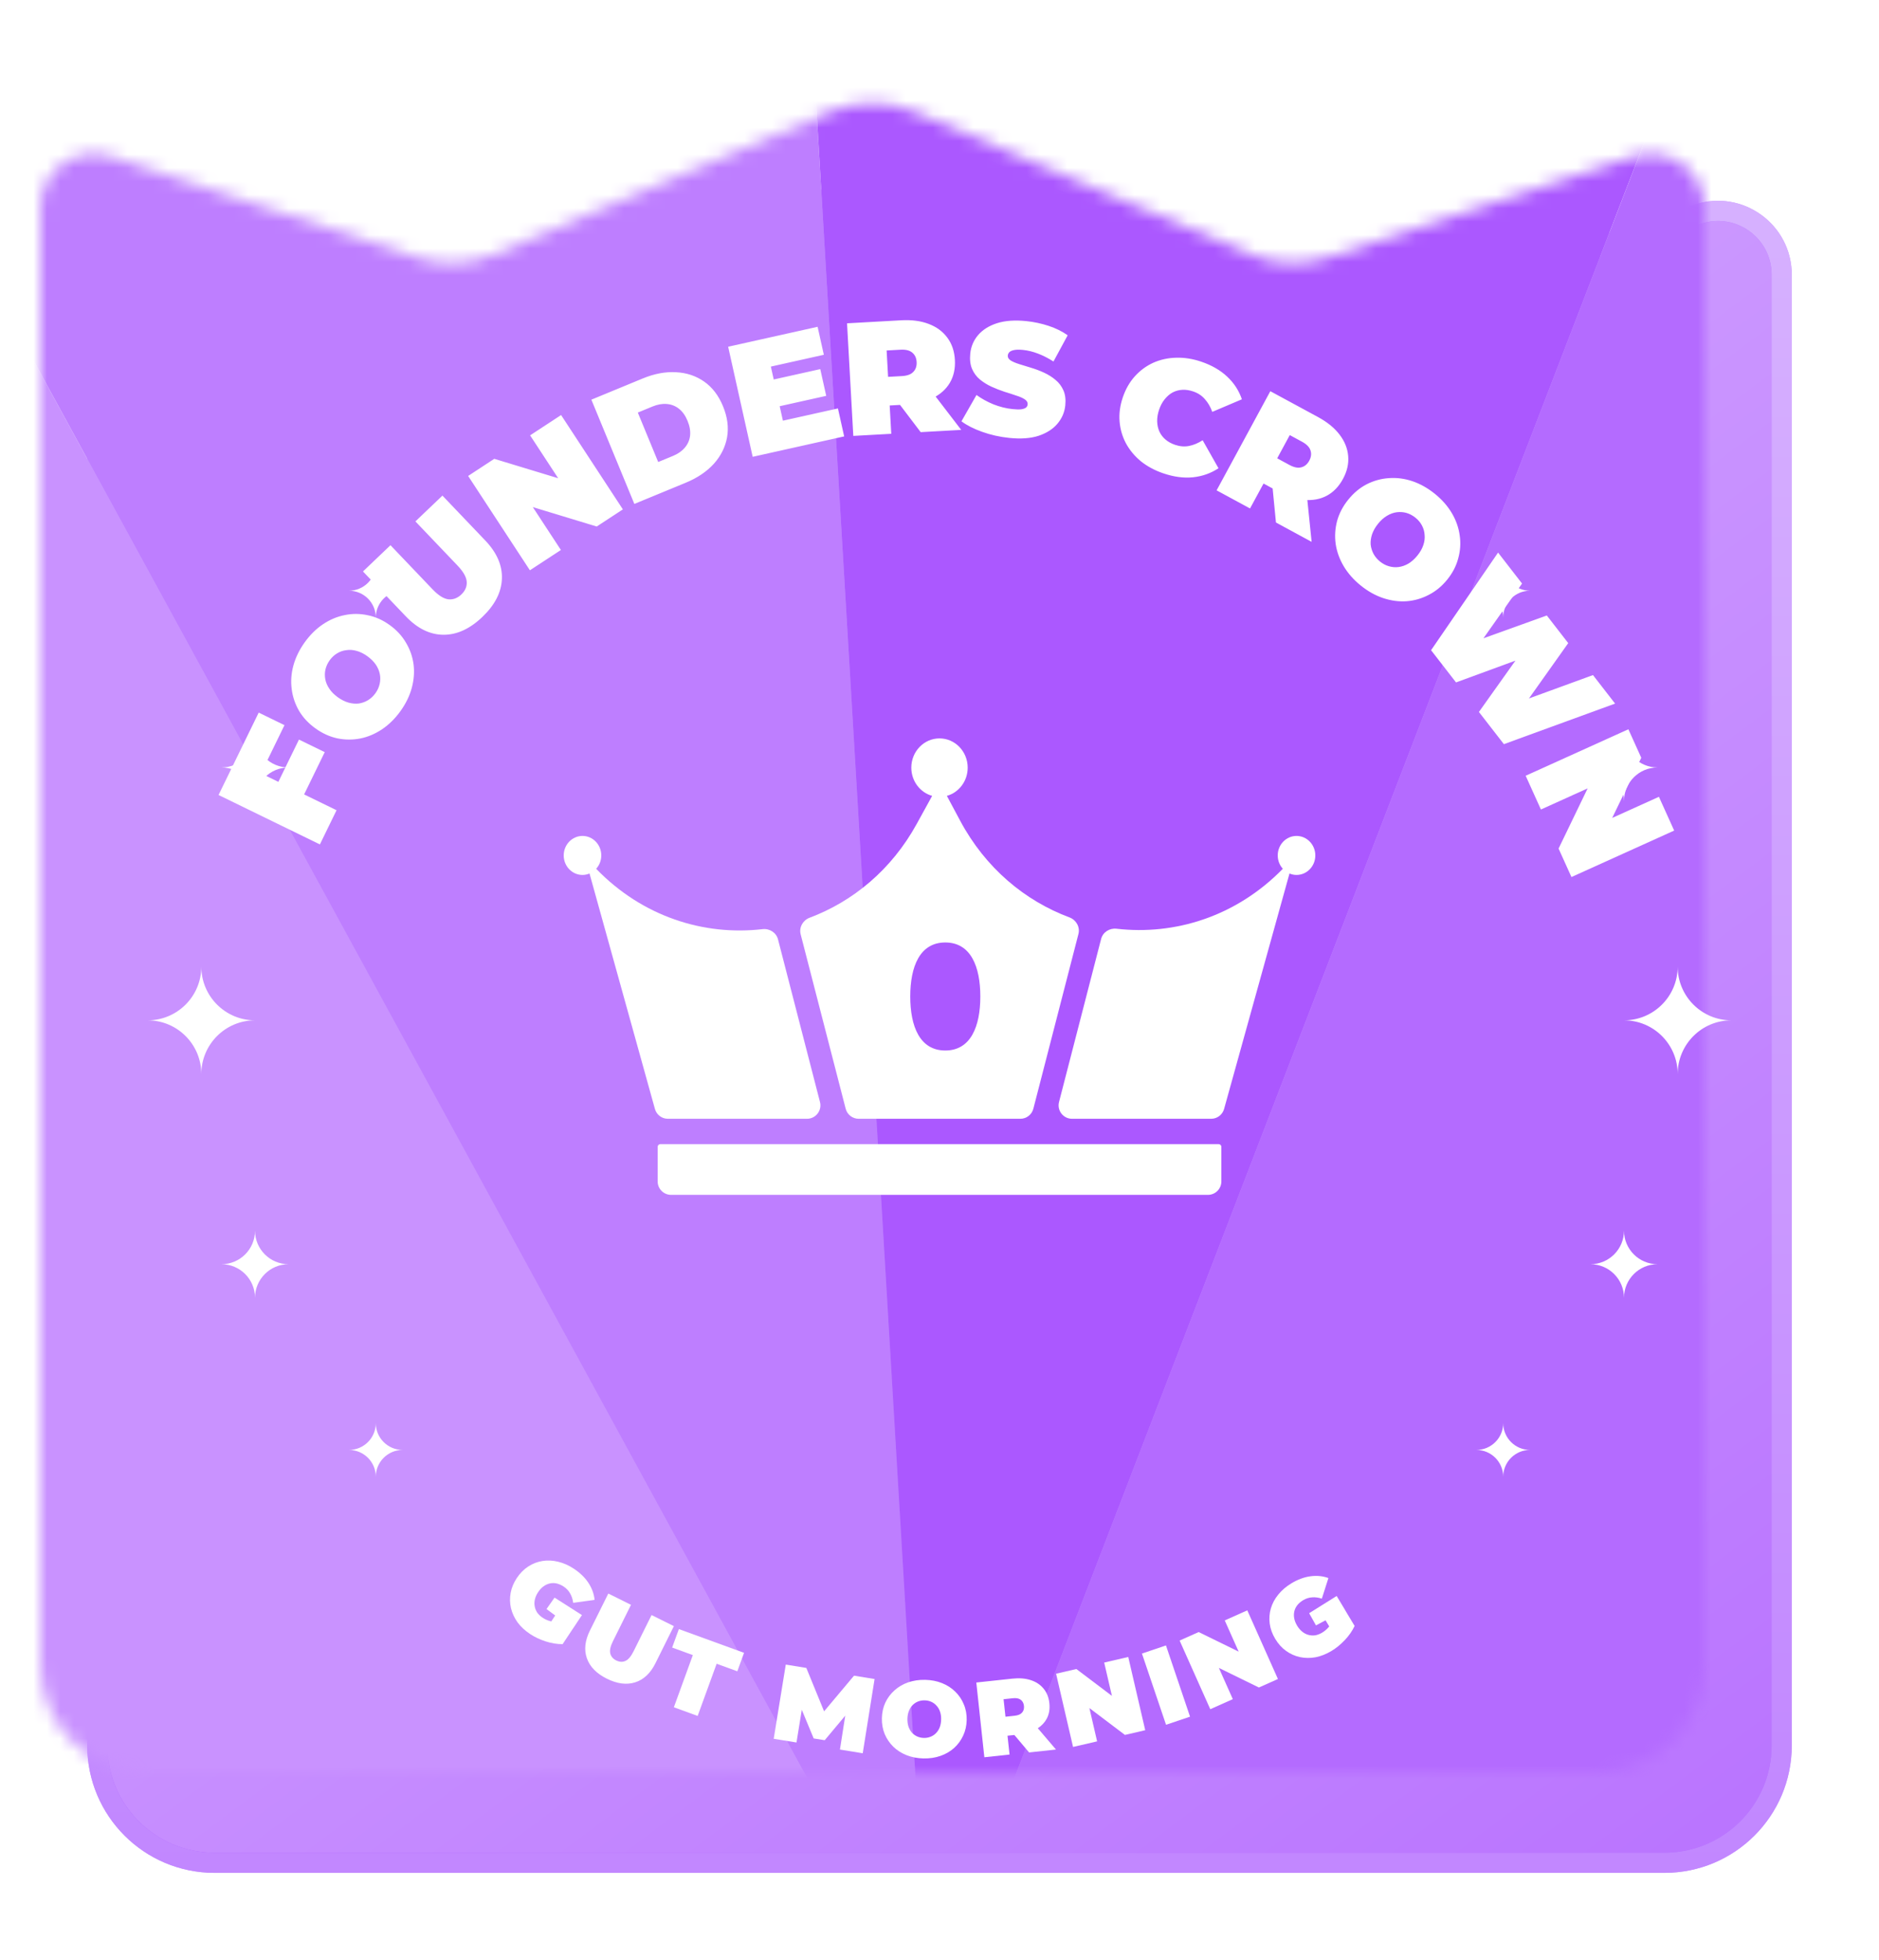 <svg width="140" height="146" viewBox="0 0 140 146" fill="none" xmlns="http://www.w3.org/2000/svg">
<path d="M66.584 12.634C68.767 11.708 71.233 11.708 73.416 12.634L98.53 23.284C100.144 23.968 101.951 24.043 103.615 23.494L126.513 15.948C129.585 14.935 132.75 17.224 132.75 20.459V130.02C132.75 134.841 128.841 138.75 124.02 138.75H15.98C11.159 138.75 7.25 134.841 7.25 130.02V20.459C7.25 17.224 10.415 14.935 13.487 15.948L36.385 23.494C38.049 24.043 39.856 23.968 41.47 23.284L66.584 12.634Z" fill="url(#paint0_linear_81_118)"/>
<path d="M66.584 12.634C68.767 11.708 71.233 11.708 73.416 12.634L98.53 23.284C100.144 23.968 101.951 24.043 103.615 23.494L126.513 15.948C129.585 14.935 132.75 17.224 132.75 20.459V130.02C132.75 134.841 128.841 138.75 124.02 138.75H15.98C11.159 138.75 7.25 134.841 7.25 130.02V20.459C7.25 17.224 10.415 14.935 13.487 15.948L36.385 23.494C38.049 24.043 39.856 23.968 41.47 23.284L66.584 12.634Z" stroke="#A34EFF" stroke-width="1.5"/>
<path d="M66.584 12.634C68.767 11.708 71.233 11.708 73.416 12.634L98.53 23.284C100.144 23.968 101.951 24.043 103.615 23.494L126.513 15.948C129.585 14.935 132.75 17.224 132.75 20.459V130.02C132.75 134.841 128.841 138.75 124.02 138.75H15.98C11.159 138.75 7.25 134.841 7.25 130.02V20.459C7.25 17.224 10.415 14.935 13.487 15.948L36.385 23.494C38.049 24.043 39.856 23.968 41.47 23.284L66.584 12.634Z" stroke="url(#paint1_linear_81_118)" stroke-opacity="0.6" stroke-width="1.5"/>
<g filter="url(#filter0_i_81_118)">
<mask id="mask0_81_118" style="mask-type:alpha" maskUnits="userSpaceOnUse" x="8" y="12" width="124" height="125">
<path d="M132 129.02C132 133.427 128.427 137 124.02 137H15.98C11.573 137 8 133.427 8 129.02V20.459C8 17.735 10.665 15.807 13.252 16.66L36.15 24.207C37.987 24.812 39.982 24.73 41.763 23.974L66.877 13.325C68.873 12.478 71.127 12.478 73.123 13.325L98.237 23.974C100.018 24.73 102.013 24.812 103.85 24.207L126.748 16.66C129.336 15.807 132 17.735 132 20.459V129.02Z" fill="url(#paint2_linear_81_118)"/>
</mask>
<g mask="url(#mask0_81_118)">
<path d="M74.198 154L-18 -14.846L-14.251 154H74.198Z" fill="#C992FF"/>
<path d="M74.198 154L-18 -14.845L61.014 -68L74.198 154Z" fill="#BE7EFF"/>
<path d="M74.199 154L139.453 -15.42L61.014 -68L74.199 154Z" fill="#AB58FF"/>
<path d="M74.198 154L139.453 -15.42L144.05 154H74.198Z" fill="#B46BFF"/>
</g>
</g>
<path d="M91.001 88C91.001 88.552 90.553 89 90.001 89H50.001C49.448 89 49.001 88.552 49.001 88V85.422C49.001 85.312 49.09 85.222 49.2 85.222H90.8C90.911 85.222 91.001 85.312 91.001 85.422V88Z" fill="white"/>
<path d="M43.401 62.265C44.174 62.265 44.8 62.916 44.8 63.718C44.8 64.103 44.655 64.452 44.419 64.712C47.869 68.282 52.452 69.717 56.818 69.208C57.338 69.147 57.837 69.464 57.968 69.971L61.095 82.083C61.259 82.716 60.781 83.333 60.127 83.333H49.761C49.311 83.333 48.917 83.034 48.797 82.601L43.923 65.064C43.761 65.132 43.585 65.171 43.401 65.171C42.627 65.171 42.001 64.52 42.001 63.718C42.001 62.916 42.627 62.265 43.401 62.265Z" fill="white"/>
<path fill-rule="evenodd" clip-rule="evenodd" d="M70.001 55C71.16 55 72.1 55.976 72.1 57.179C72.1 58.186 71.442 59.031 70.549 59.281L71.538 61.13C73.427 64.663 76.369 67.097 79.682 68.333C80.185 68.52 80.486 69.05 80.352 69.569L76.993 82.583C76.879 83.025 76.481 83.333 76.025 83.333H63.977C63.521 83.333 63.123 83.025 63.009 82.583L59.655 69.594C59.521 69.076 59.821 68.547 60.323 68.358C63.552 67.145 66.425 64.786 68.305 61.366L69.452 59.281C68.559 59.031 67.9 58.186 67.9 57.179C67.9 55.976 68.841 55 70.001 55ZM70.431 70.201C68.529 70.201 67.821 72.003 67.821 74.224C67.821 76.445 68.529 78.248 70.431 78.248C72.333 78.248 73.042 76.445 73.042 74.224C73.042 72.003 72.333 70.201 70.431 70.201Z" fill="white"/>
<path d="M96.6 62.265C97.374 62.265 98.001 62.916 98.001 63.718C98.001 64.52 97.374 65.171 96.6 65.171C96.415 65.171 96.239 65.132 96.077 65.064L91.204 82.601C91.084 83.034 90.69 83.333 90.24 83.333H79.874C79.22 83.333 78.742 82.716 78.906 82.083L82.041 69.94C82.171 69.433 82.67 69.117 83.19 69.177C87.546 69.68 92.119 68.258 95.581 64.712C95.346 64.452 95.201 64.103 95.201 63.718C95.201 62.916 95.827 62.265 96.6 62.265Z" fill="white"/>
<path d="M20.655 58.41L22.275 55.088L24.195 56.024L22.575 59.346L20.655 58.41ZM25.075 60.351L23.834 62.897L16.284 59.215L19.276 53.078L21.196 54.014L19.445 57.606L25.075 60.351ZM29.838 52.967C29.441 53.52 28.985 53.97 28.469 54.319C27.957 54.661 27.419 54.89 26.853 55.005C26.281 55.117 25.707 55.114 25.132 54.996C24.561 54.872 24.019 54.626 23.506 54.257C22.986 53.884 22.579 53.449 22.285 52.953C21.99 52.445 21.806 51.905 21.735 51.332C21.657 50.754 21.699 50.169 21.859 49.575C22.024 48.974 22.305 48.398 22.701 47.845C23.103 47.286 23.559 46.836 24.07 46.494C24.581 46.152 25.123 45.925 25.695 45.814C26.261 45.698 26.829 45.702 27.4 45.826C27.969 45.939 28.513 46.182 29.033 46.556C29.547 46.924 29.951 47.362 30.247 47.87C30.547 48.371 30.736 48.91 30.814 49.488C30.885 50.061 30.84 50.644 30.68 51.238C30.52 51.832 30.239 52.408 29.838 52.967ZM27.976 51.631C28.13 51.416 28.233 51.19 28.285 50.952C28.343 50.708 28.349 50.466 28.304 50.227C28.257 49.977 28.157 49.738 28.006 49.511C27.847 49.279 27.634 49.067 27.368 48.876C27.102 48.684 26.836 48.553 26.572 48.482C26.302 48.406 26.044 48.388 25.798 48.429C25.551 48.458 25.32 48.539 25.107 48.671C24.899 48.797 24.717 48.967 24.563 49.182C24.41 49.396 24.304 49.626 24.247 49.87C24.194 50.108 24.191 50.352 24.238 50.603C24.283 50.842 24.385 51.077 24.543 51.309C24.695 51.536 24.904 51.746 25.171 51.937C25.437 52.128 25.706 52.262 25.976 52.338C26.24 52.409 26.496 52.43 26.743 52.401C26.989 52.361 27.216 52.277 27.425 52.151C27.638 52.019 27.822 51.845 27.976 51.631ZM35.937 45.956C35.006 46.846 34.039 47.287 33.038 47.281C32.036 47.274 31.102 46.817 30.235 45.908L27.045 42.566L29.094 40.611L32.225 43.892C32.667 44.355 33.066 44.605 33.422 44.642C33.772 44.672 34.089 44.552 34.372 44.282C34.661 44.005 34.796 43.695 34.776 43.349C34.756 42.992 34.525 42.582 34.083 42.119L30.951 38.838L32.965 36.916L36.155 40.258C37.022 41.166 37.436 42.121 37.395 43.121C37.355 44.122 36.869 45.067 35.937 45.956ZM39.482 42.479L34.88 35.452L36.827 34.176L43.202 36.112L42.298 36.704L39.497 32.428L41.806 30.915L46.409 37.942L44.461 39.218L38.087 37.282L38.99 36.69L41.791 40.967L39.482 42.479ZM47.264 37.535L44.062 29.77L47.889 28.191C48.754 27.834 49.582 27.679 50.371 27.726C51.157 27.765 51.854 27.997 52.462 28.421C53.07 28.845 53.538 29.457 53.868 30.256C54.2 31.062 54.302 31.833 54.173 32.57C54.041 33.3 53.712 33.959 53.185 34.548C52.655 35.13 51.957 35.6 51.092 35.957L47.264 37.535ZM49.041 34.414L50.139 33.961C50.509 33.809 50.801 33.606 51.017 33.352C51.24 33.096 51.373 32.799 51.415 32.461C51.455 32.116 51.392 31.744 51.227 31.345C51.066 30.953 50.851 30.652 50.583 30.442C50.315 30.233 50.011 30.116 49.672 30.091C49.34 30.063 48.99 30.126 48.62 30.278L47.522 30.731L49.041 34.414ZM57.462 28.308L61.116 27.494L61.56 29.485L57.906 30.299L57.462 28.308ZM58.333 31.335L62.433 30.422L62.897 32.506L56.081 34.026L54.253 25.827L60.918 24.341L61.382 26.426L57.435 27.306L58.333 31.335ZM63.578 32.469L63.111 24.082L67.149 23.857C67.932 23.814 68.614 23.904 69.195 24.128C69.785 24.351 70.249 24.694 70.587 25.156C70.924 25.61 71.111 26.16 71.147 26.808C71.183 27.454 71.059 28.022 70.773 28.511C70.488 28.991 70.064 29.372 69.503 29.651C68.949 29.93 68.281 30.092 67.499 30.135L65.03 30.273L66.224 29.041L66.406 32.312L63.578 32.469ZM68.598 32.189L66.368 29.249L69.363 29.082L71.618 32.021L68.598 32.189ZM66.241 29.352L64.912 28.14L67.2 28.013C67.592 27.991 67.874 27.887 68.048 27.701C68.23 27.515 68.313 27.27 68.296 26.966C68.279 26.663 68.17 26.428 67.968 26.263C67.775 26.098 67.482 26.026 67.091 26.048L64.802 26.175L65.989 24.823L66.241 29.352ZM75.188 32.617C74.488 32.544 73.82 32.395 73.184 32.168C72.547 31.941 72.032 31.679 71.636 31.381L72.756 29.421C73.13 29.693 73.552 29.926 74.023 30.12C74.502 30.306 74.973 30.423 75.434 30.471C75.705 30.499 75.917 30.505 76.072 30.489C76.235 30.465 76.356 30.426 76.434 30.369C76.513 30.305 76.558 30.225 76.567 30.13C76.583 29.979 76.512 29.851 76.354 29.746C76.196 29.641 75.981 29.546 75.708 29.462C75.444 29.37 75.152 29.275 74.832 29.178C74.513 29.073 74.193 28.947 73.87 28.801C73.555 28.656 73.268 28.477 73.009 28.265C72.757 28.054 72.563 27.793 72.426 27.481C72.291 27.161 72.246 26.779 72.292 26.333C72.346 25.816 72.537 25.361 72.868 24.969C73.206 24.57 73.675 24.273 74.275 24.077C74.882 23.883 75.615 23.83 76.475 23.919C77.04 23.978 77.591 24.095 78.127 24.271C78.664 24.448 79.138 24.682 79.55 24.974L78.492 26.927C78.099 26.677 77.714 26.48 77.334 26.337C76.963 26.194 76.594 26.103 76.228 26.065C75.958 26.037 75.741 26.039 75.576 26.07C75.412 26.101 75.29 26.153 75.21 26.225C75.139 26.298 75.098 26.383 75.088 26.478C75.073 26.621 75.145 26.745 75.303 26.85C75.462 26.947 75.673 27.037 75.938 27.121C76.211 27.206 76.507 27.297 76.827 27.394C77.154 27.492 77.475 27.614 77.79 27.759C78.105 27.904 78.388 28.082 78.64 28.294C78.899 28.505 79.097 28.767 79.234 29.079C79.371 29.391 79.416 29.765 79.371 30.203C79.318 30.712 79.122 31.166 78.783 31.566C78.453 31.958 77.988 32.255 77.388 32.459C76.789 32.654 76.055 32.707 75.188 32.617ZM86.679 35.258C86.043 35.042 85.485 34.743 85.006 34.361C84.538 33.974 84.166 33.527 83.89 33.019C83.623 32.514 83.465 31.971 83.417 31.389C83.37 30.807 83.45 30.209 83.659 29.595C83.867 28.982 84.167 28.458 84.559 28.025C84.951 27.592 85.407 27.257 85.927 27.02C86.454 26.785 87.02 26.66 87.625 26.645C88.24 26.626 88.865 26.724 89.502 26.94C90.282 27.205 90.925 27.575 91.431 28.051C91.945 28.53 92.311 29.093 92.53 29.742L90.324 30.679C90.189 30.304 90.005 29.988 89.771 29.731C89.548 29.469 89.258 29.278 88.902 29.157C88.621 29.062 88.352 29.021 88.094 29.035C87.836 29.049 87.594 29.114 87.368 29.232C87.15 29.352 86.953 29.522 86.777 29.741C86.604 29.953 86.466 30.21 86.363 30.513C86.26 30.816 86.212 31.108 86.218 31.389C86.227 31.662 86.281 31.913 86.381 32.141C86.488 32.372 86.64 32.571 86.837 32.739C87.033 32.907 87.272 33.039 87.552 33.134C87.908 33.255 88.253 33.283 88.587 33.219C88.932 33.151 89.272 33.008 89.607 32.792L90.787 34.878C90.221 35.252 89.587 35.477 88.886 35.551C88.195 35.621 87.459 35.523 86.679 35.258ZM90.647 36.524L94.649 29.139L98.204 31.065C98.894 31.439 99.427 31.873 99.805 32.369C100.189 32.869 100.404 33.404 100.45 33.974C100.499 34.538 100.37 35.105 100.061 35.674C99.752 36.244 99.348 36.662 98.849 36.928C98.354 37.188 97.794 37.289 97.169 37.233C96.552 37.18 95.898 36.967 95.209 36.594L93.035 35.416L94.698 34.993L93.137 37.873L90.647 36.524ZM95.068 38.919L94.711 35.246L97.349 36.675L97.726 40.36L95.068 38.919ZM94.549 35.267L94.053 33.538L96.068 34.63C96.413 34.817 96.708 34.877 96.954 34.809C97.206 34.746 97.405 34.581 97.55 34.314C97.695 34.046 97.725 33.79 97.64 33.544C97.562 33.301 97.35 33.087 97.006 32.9L94.991 31.808L96.71 31.279L94.549 35.267ZM101.382 43.61C100.853 43.183 100.429 42.701 100.111 42.166C99.799 41.636 99.601 41.085 99.518 40.514C99.439 39.936 99.475 39.364 99.626 38.796C99.782 38.233 100.059 37.706 100.457 37.215C100.859 36.717 101.316 36.336 101.829 36.071C102.352 35.805 102.902 35.653 103.478 35.615C104.06 35.57 104.642 35.645 105.226 35.839C105.816 36.038 106.375 36.352 106.904 36.779C107.439 37.212 107.862 37.693 108.175 38.223C108.487 38.753 108.682 39.307 108.76 39.885C108.844 40.456 108.807 41.023 108.65 41.586C108.505 42.147 108.231 42.677 107.829 43.175C107.432 43.666 106.971 44.045 106.447 44.311C105.93 44.582 105.381 44.739 104.8 44.784C104.223 44.822 103.643 44.744 103.06 44.55C102.476 44.356 101.917 44.043 101.382 43.61ZM102.822 41.828C103.028 41.994 103.248 42.11 103.482 42.176C103.723 42.247 103.964 42.267 104.205 42.236C104.458 42.203 104.702 42.118 104.938 41.979C105.178 41.834 105.402 41.634 105.608 41.379C105.814 41.124 105.96 40.867 106.047 40.607C106.138 40.342 106.17 40.085 106.144 39.838C106.129 39.589 106.062 39.354 105.942 39.134C105.828 38.918 105.668 38.727 105.463 38.562C105.258 38.396 105.035 38.277 104.794 38.206C104.559 38.14 104.316 38.123 104.063 38.155C103.822 38.187 103.581 38.275 103.34 38.419C103.105 38.558 102.884 38.755 102.678 39.01C102.471 39.265 102.323 39.526 102.231 39.791C102.145 40.051 102.109 40.305 102.124 40.553C102.151 40.801 102.221 41.033 102.334 41.248C102.454 41.468 102.617 41.662 102.822 41.828ZM106.626 48.431L111.618 41.16L113.404 43.465L109.13 49.526L108.233 48.37L115.25 45.845L116.845 47.903L112.556 53.946L111.696 52.836L118.69 50.284L120.337 52.408L112.052 55.43L110.191 53.031L113.708 48.088L114.208 48.733L108.486 50.831L106.626 48.431ZM113.674 57.782L121.327 54.321L122.287 56.443L119.389 62.441L118.944 61.457L123.602 59.351L124.739 61.866L117.085 65.327L116.126 63.206L119.024 57.207L119.469 58.191L114.811 60.297L113.674 57.782Z" fill="white"/>
<path d="M30 108C28.895 108 28 108.895 28 110C28 108.895 27.105 108 26 108C27.105 108 28 107.105 28 106C28 107.105 28.895 108 30 108Z" fill="white"/>
<path d="M21.5 94.166C20.119 94.166 19 95.285 19 96.666C19 95.285 17.881 94.166 16.5 94.166C17.881 94.166 19 93.047 19 91.666C19 93.047 20.119 94.166 21.5 94.166Z" fill="white"/>
<path d="M30 44C28.895 44 28 43.105 28 42C28 43.105 27.104 44 26 44C27.104 44 28 44.895 28 46C28 44.895 28.895 44 30 44Z" fill="white"/>
<path d="M21.5 57.166C20.119 57.166 19 56.047 19 54.666C19 56.047 17.881 57.166 16.5 57.166C17.881 57.166 19 58.285 19 59.666C19 58.285 20.119 57.166 21.5 57.166Z" fill="white"/>
<path d="M19 76C16.791 76 15 74.209 15 72C15 74.209 13.209 76 11 76C13.209 76 15 77.791 15 80C15 77.791 16.791 76 19 76Z" fill="white"/>
<path d="M110 108C111.105 108 112 108.895 112 110C112 108.895 112.895 108 114 108C112.895 108 112 107.105 112 106C112 107.105 111.105 108 110 108Z" fill="white"/>
<path d="M118.5 94.166C119.881 94.166 121 95.285 121 96.666C121 95.285 122.119 94.166 123.5 94.166C122.119 94.166 121 93.047 121 91.666C121 93.047 119.881 94.166 118.5 94.166Z" fill="white"/>
<path d="M110 44C111.105 44 112 43.105 112 42C112 43.105 112.895 44 114 44C112.895 44 112 44.895 112 46C112 44.895 111.105 44 110 44Z" fill="white"/>
<path d="M118.5 57.166C119.881 57.166 121 56.047 121 54.666C121 56.047 122.119 57.166 123.5 57.166C122.119 57.166 121 58.285 121 59.666C121 58.285 119.881 57.166 118.5 57.166Z" fill="white"/>
<path d="M121 76C123.209 76 125 74.209 125 72C125 74.209 126.791 76 129 76C126.791 76 125 77.791 125 80C125 77.791 123.209 76 121 76Z" fill="white"/>
<path fill-rule="evenodd" clip-rule="evenodd" d="M68.93 125.124C69.388 125.134 69.808 125.215 70.188 125.368C70.569 125.52 70.898 125.733 71.175 126.005C71.451 126.273 71.664 126.587 71.81 126.948C71.963 127.303 72.034 127.694 72.025 128.12C72.016 128.541 71.928 128.929 71.761 129.283C71.598 129.636 71.372 129.944 71.084 130.204C70.796 130.459 70.458 130.655 70.071 130.79C69.684 130.926 69.261 130.989 68.803 130.979C68.35 130.969 67.93 130.888 67.544 130.736C67.163 130.583 66.834 130.373 66.558 130.106C66.281 129.833 66.066 129.516 65.914 129.156C65.767 128.795 65.698 128.404 65.707 127.983C65.716 127.557 65.802 127.169 65.964 126.821C66.131 126.467 66.36 126.162 66.648 125.907C66.937 125.646 67.274 125.448 67.661 125.313C68.053 125.177 68.476 125.115 68.93 125.124ZM68.896 126.652C68.721 126.648 68.554 126.677 68.398 126.738C68.248 126.798 68.113 126.888 67.993 127.008C67.879 127.123 67.787 127.268 67.72 127.443C67.652 127.612 67.615 127.806 67.61 128.025C67.606 128.243 67.633 128.441 67.693 128.619C67.754 128.79 67.839 128.939 67.948 129.064C68.063 129.183 68.194 129.277 68.342 129.344C68.495 129.411 68.66 129.448 68.836 129.452C69.012 129.455 69.175 129.426 69.326 129.366C69.482 129.305 69.617 129.218 69.731 129.103C69.851 128.983 69.946 128.837 70.014 128.668C70.081 128.494 70.117 128.297 70.122 128.078C70.127 127.86 70.099 127.664 70.039 127.493C69.979 127.315 69.891 127.167 69.776 127.047C69.667 126.922 69.536 126.826 69.383 126.758C69.235 126.691 69.072 126.656 68.896 126.652Z" fill="white"/>
<path fill-rule="evenodd" clip-rule="evenodd" d="M75.423 125.035C75.942 124.979 76.399 125.015 76.794 125.144C77.194 125.272 77.515 125.485 77.756 125.781C77.996 126.071 78.139 126.431 78.185 126.861C78.232 127.29 78.169 127.672 77.996 128.007C77.845 128.295 77.62 128.535 77.324 128.728L78.679 130.316L76.675 130.532L75.579 129.233L75.067 129.287L75.219 130.689L73.342 130.891L72.742 125.323L75.423 125.035ZM75.459 126.495L74.774 126.568L74.915 127.872L75.6 127.799C75.859 127.771 76.044 127.692 76.153 127.562C76.268 127.432 76.314 127.266 76.293 127.065C76.271 126.863 76.19 126.711 76.051 126.608C75.916 126.504 75.719 126.467 75.459 126.495Z" fill="white"/>
<path d="M60.078 124.237L61.401 127.47L63.631 124.814L65.163 125.063L64.28 130.593L62.582 130.317L62.977 127.793L61.447 129.621L60.626 129.489L59.74 127.356L59.345 129.79L57.647 129.515L58.546 123.988L60.078 124.237Z" fill="white"/>
<path d="M85.328 128.876L83.816 129.227L81.168 127.226L81.743 129.707L79.951 130.123L78.686 124.668L80.198 124.318L82.846 126.318L82.271 123.837L84.063 123.421L85.328 128.876Z" fill="white"/>
<path d="M88.667 127.867L86.879 128.471L85.084 123.166L86.873 122.562L88.667 127.867Z" fill="white"/>
<path d="M55.437 123.111L54.937 124.487L53.395 123.926L51.981 127.813L50.208 127.167L51.622 123.281L50.08 122.72L50.581 121.344L55.437 123.111Z" fill="white"/>
<path d="M95.215 125.062L93.798 125.695L90.816 124.236L91.854 126.562L90.175 127.312L87.891 122.198L89.309 121.565L92.29 123.023L91.253 120.698L92.933 119.948L95.215 125.062Z" fill="white"/>
<path d="M47.014 119.537L45.669 122.245C45.479 122.627 45.413 122.934 45.471 123.165C45.531 123.392 45.678 123.563 45.912 123.679C46.151 123.798 46.376 123.811 46.588 123.72C46.807 123.627 47.012 123.388 47.202 123.006L48.547 120.298L50.209 121.124L48.839 123.882C48.466 124.632 47.962 125.108 47.326 125.31C46.69 125.512 45.987 125.422 45.218 125.04C44.449 124.658 43.953 124.153 43.729 123.524C43.506 122.895 43.581 122.205 43.953 121.455L45.323 118.697L47.014 119.537Z" fill="white"/>
<path d="M97.639 117.411C98.11 117.346 98.557 117.39 98.977 117.542L98.488 119.076C98.233 118.992 97.989 118.96 97.759 118.98C97.53 118.993 97.308 119.064 97.093 119.193C96.915 119.3 96.769 119.425 96.655 119.568C96.546 119.708 96.474 119.86 96.436 120.026C96.399 120.191 96.396 120.363 96.429 120.542C96.462 120.722 96.535 120.906 96.647 121.093C96.754 121.271 96.881 121.419 97.026 121.537C97.169 121.651 97.322 121.731 97.485 121.776C97.649 121.82 97.817 121.831 97.989 121.808C98.164 121.778 98.339 121.711 98.513 121.607C98.695 121.497 98.856 121.361 98.994 121.198C99.008 121.18 99.021 121.16 99.035 121.141L98.764 120.69L98.051 121.069L97.541 120.162L99.592 118.878L100.216 119.917L100.213 119.918L100.929 121.11C100.754 121.482 100.511 121.834 100.199 122.163C99.887 122.493 99.554 122.764 99.202 122.975C98.813 123.208 98.419 123.364 98.018 123.443C97.62 123.514 97.231 123.51 96.854 123.431C96.482 123.349 96.138 123.195 95.821 122.968C95.505 122.741 95.236 122.443 95.014 122.073C94.791 121.702 94.656 121.324 94.604 120.938C94.553 120.552 94.581 120.173 94.689 119.804C94.797 119.435 94.981 119.092 95.239 118.776C95.499 118.452 95.828 118.171 96.225 117.932C96.701 117.647 97.172 117.473 97.639 117.411Z" fill="white"/>
<path d="M40.416 116.272C40.796 116.211 41.184 116.229 41.581 116.326C41.985 116.421 42.38 116.597 42.767 116.854C43.228 117.161 43.588 117.511 43.845 117.906C44.105 118.303 44.258 118.725 44.302 119.17L42.707 119.388C42.672 119.122 42.596 118.888 42.479 118.689C42.37 118.488 42.21 118.318 42.001 118.179C41.828 118.064 41.652 117.986 41.474 117.945C41.301 117.907 41.132 117.907 40.967 117.944C40.801 117.981 40.645 118.053 40.497 118.16C40.349 118.266 40.215 118.411 40.094 118.593C39.979 118.766 39.899 118.944 39.855 119.126C39.814 119.304 39.808 119.476 39.838 119.643C39.868 119.81 39.931 119.967 40.025 120.113C40.127 120.257 40.263 120.386 40.431 120.498C40.609 120.616 40.802 120.703 41.009 120.757C41.031 120.762 41.054 120.765 41.077 120.77L41.368 120.331L40.719 119.85L41.319 118.999L43.359 120.3L42.689 121.31L42.687 121.308L41.919 122.466C41.508 122.468 41.086 122.4 40.654 122.26C40.222 122.12 39.835 121.937 39.493 121.709C39.115 121.459 38.804 121.169 38.561 120.841C38.326 120.512 38.163 120.16 38.072 119.786C37.986 119.414 37.977 119.037 38.046 118.654C38.115 118.271 38.269 117.899 38.508 117.539C38.747 117.18 39.03 116.894 39.356 116.682C39.683 116.47 40.036 116.333 40.416 116.272Z" fill="white"/>
<defs>
<filter id="filter0_i_81_118" x="3" y="7.69" width="129" height="129.31" filterUnits="userSpaceOnUse" color-interpolation-filters="sRGB">
<feFlood flood-opacity="0" result="BackgroundImageFix"/>
<feBlend mode="normal" in="SourceGraphic" in2="BackgroundImageFix" result="shape"/>
<feColorMatrix in="SourceAlpha" type="matrix" values="0 0 0 0 0 0 0 0 0 0 0 0 0 0 0 0 0 0 127 0" result="hardAlpha"/>
<feOffset dx="-5" dy="-5"/>
<feGaussianBlur stdDeviation="2.5"/>
<feComposite in2="hardAlpha" operator="arithmetic" k2="-1" k3="1"/>
<feColorMatrix type="matrix" values="0 0 0 0 0 0 0 0 0 0 0 0 0 0 0 0 0 0 0.4 0"/>
<feBlend mode="overlay" in2="shape" result="effect1_innerShadow_81_118"/>
</filter>
<linearGradient id="paint0_linear_81_118" x1="8" y1="18.929" x2="110.513" y2="156.063" gradientUnits="userSpaceOnUse">
<stop stop-color="#D7AFFF"/>
<stop offset="1" stop-color="#B973FF"/>
</linearGradient>
<linearGradient id="paint1_linear_81_118" x1="70" y1="18.929" x2="70" y2="140" gradientUnits="userSpaceOnUse">
<stop stop-color="#F8F1FF"/>
<stop offset="1" stop-color="#D6ADFF"/>
</linearGradient>
<linearGradient id="paint2_linear_81_118" x1="8" y1="18.929" x2="110.513" y2="156.063" gradientUnits="userSpaceOnUse">
<stop stop-color="#FFA7C2"/>
<stop offset="1" stop-color="#FFA0BE"/>
</linearGradient>
</defs>
</svg>
